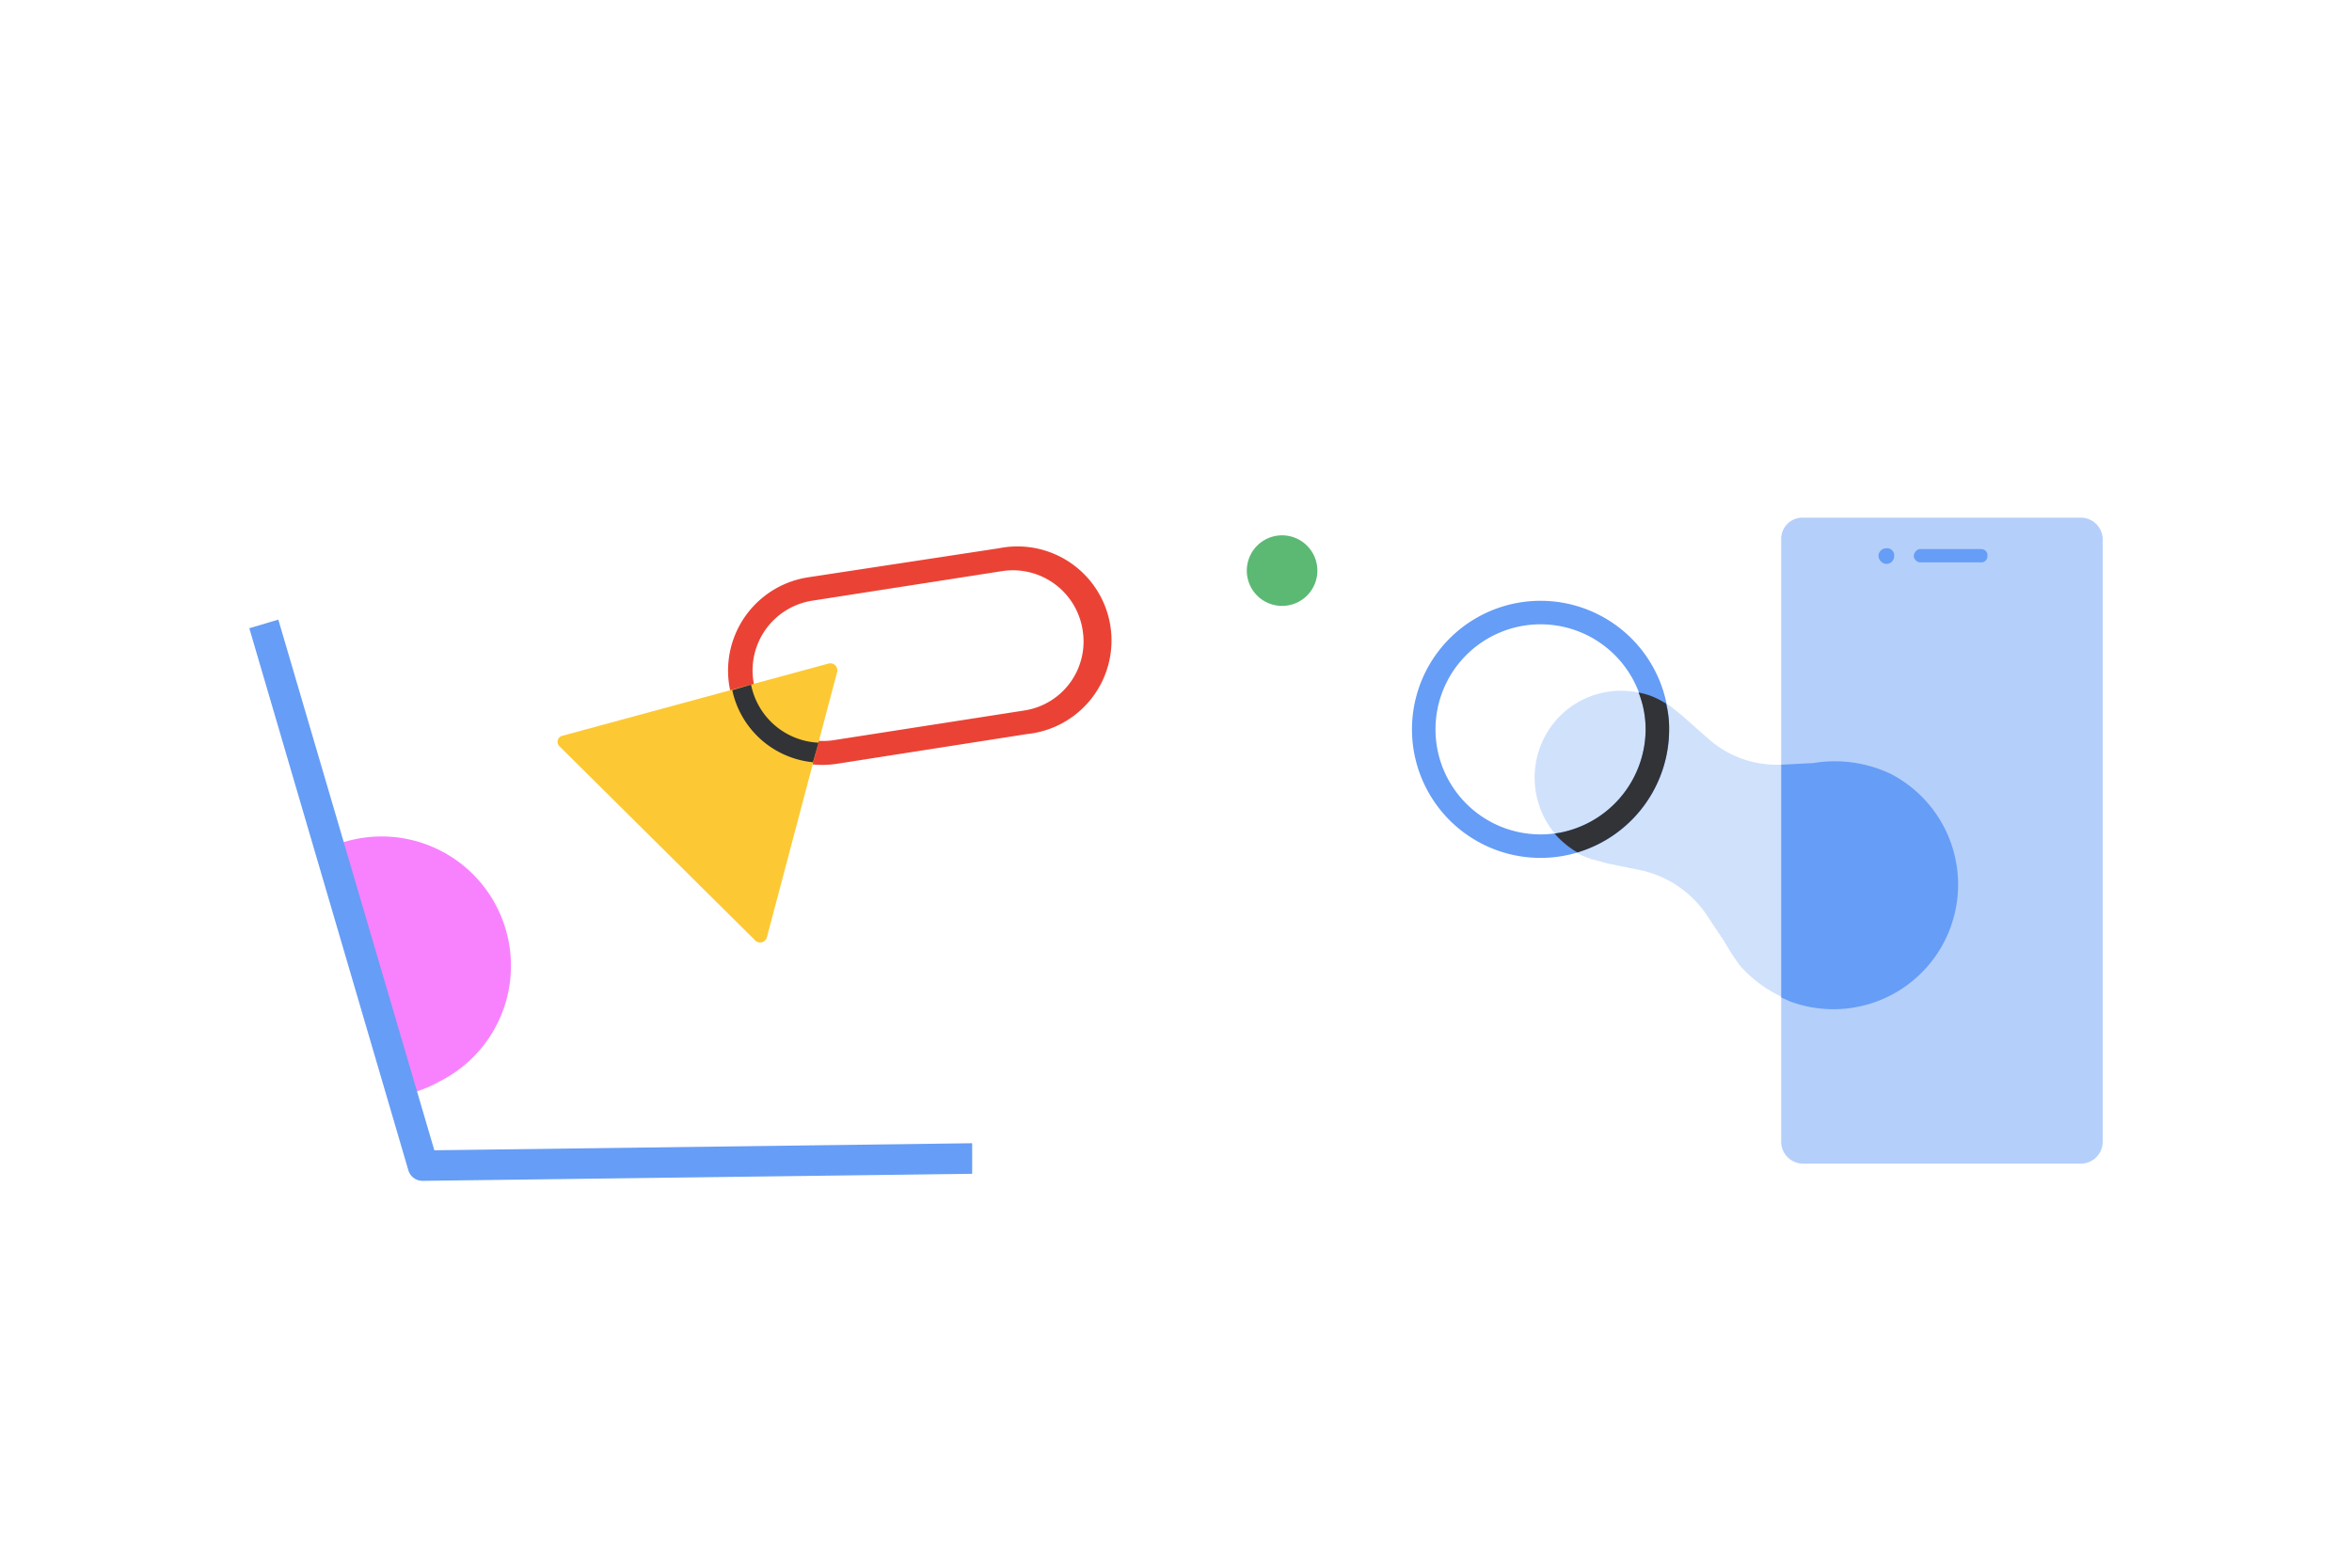 <svg width="300" height="200" viewBox="0 0 300 200" fill="none" xmlns="http://www.w3.org/2000/svg"><path d="M265.5 148.448h-35.6a2.802 2.802 0 0 1-2.7-2.7v-77a2.698 2.698 0 0 1 2.7-2.7h35.6a2.801 2.801 0 0 1 2.7 2.7v76.9a2.802 2.802 0 0 1-2.7 2.8z" fill="#8AB4F8" fill-opacity=".4"/><path d="M265.5 148.448h-35.6a2.802 2.802 0 0 1-2.7-2.7v-77a2.698 2.698 0 0 1 2.7-2.7h35.6a2.801 2.801 0 0 1 2.7 2.7v76.9a2.802 2.802 0 0 1-2.7 2.8z" fill="#8AB4F8" fill-opacity=".4"/><path d="M127.4 69.948l-24.3 3.7a12.035 12.035 0 0 0 3.6 23.8l24.3-3.8a12 12 0 1 0-3.6-23.7zm10.7 10.5a8.91 8.91 0 0 1-1.62 6.667 8.897 8.897 0 0 1-5.88 3.534l-24.4 3.8a9.003 9.003 0 0 1-2.7-17.8l24.4-3.8a9.001 9.001 0 0 1 10.2 7.6z" fill="#EA4335"/><path d="M164.2 77.248a4.498 4.498 0 0 0 2.741-7.386 4.498 4.498 0 0 0-7.5 1.06 4.499 4.499 0 0 0 4.759 6.326z" fill="#5BB974"/><path d="M105.7 84.648l-33.9 9.2a.8.8 0 0 0-.4 1.4l25 24.8a.904.904 0 0 0 .802.157.898.898 0 0 0 .598-.557l9-34a.901.901 0 0 0-1.1-1z" fill="#FCC934"/><path d="M227.2 97.548a13.099 13.099 0 0 1-9.3-3.3l-3.4-3-1.5-1.2-1.2-.7a11 11 0 0 0-14.9 4.9 11.2 11.2 0 0 0 4.9 14.9l1.3.5h.1l1.8.5 4.4.9a13.6 13.6 0 0 1 8.3 5.7l2.2 3.3a32.868 32.868 0 0 0 2 3.1 16.491 16.491 0 0 0 5.3 4" fill="#8AB4F8" fill-opacity=".4"/><path d="M227.2 127.248l1.1.5a15.898 15.898 0 0 0 20.567-20.141 15.903 15.903 0 0 0-7.667-8.859 16.6 16.6 0 0 0-9.9-1.4l-3.9.2h-.2M196.5 76.648a16.398 16.398 0 0 0-15.152 10.124A16.4 16.4 0 1 0 196.5 76.648zm0 3a13.403 13.403 0 0 1 12.38 8.272 13.394 13.394 0 0 1-2.905 14.603 13.398 13.398 0 0 1-22.875-9.475 13.4 13.4 0 0 1 13.4-13.4zM252.7 70.048a.799.799 0 0 1 .8.9.798.798 0 0 1-.7.8h-7.9a.896.896 0 0 1-.8-.8 1 1 0 0 1 .7-.9h7.9zM240.6 71.948a1 1 0 0 0 1-1 .91.91 0 0 0-.257-.742.904.904 0 0 0-.743-.258 1 1 0 0 0-1 1 1.102 1.102 0 0 0 1 1z" fill="#669DF6"/><path fill-rule="evenodd" clip-rule="evenodd" d="M209 88.348c.981.183 1.926.52 2.8 1l.7.4c.281 1.077.415 2.187.4 3.3a16.4 16.4 0 0 1-11.7 15.7 11.292 11.292 0 0 1-2.9-2.4 13.496 13.496 0 0 0 11.6-13.3 12.693 12.693 0 0 0-.9-4.7zM95.8 87.348a9.2 9.2 0 0 0 8.6 7.4l-.7 2.5a11.7 11.7 0 0 1-10.3-9.2l2.4-.7z" fill="#323336"/><path d="M43.2 107.648a16.498 16.498 0 0 1 20.655 9.102 16.501 16.501 0 0 1-7.755 21.198 15.577 15.577 0 0 1-3.3 1.4" fill="#F882FE"/><path d="M35.5 79.048l19.9 67.7 68.6-.9v3.9l-70.1.9a1.898 1.898 0 0 1-1.8-1.3l-20.3-69.2 3.7-1.1z" fill="#669DF6"/></svg>
